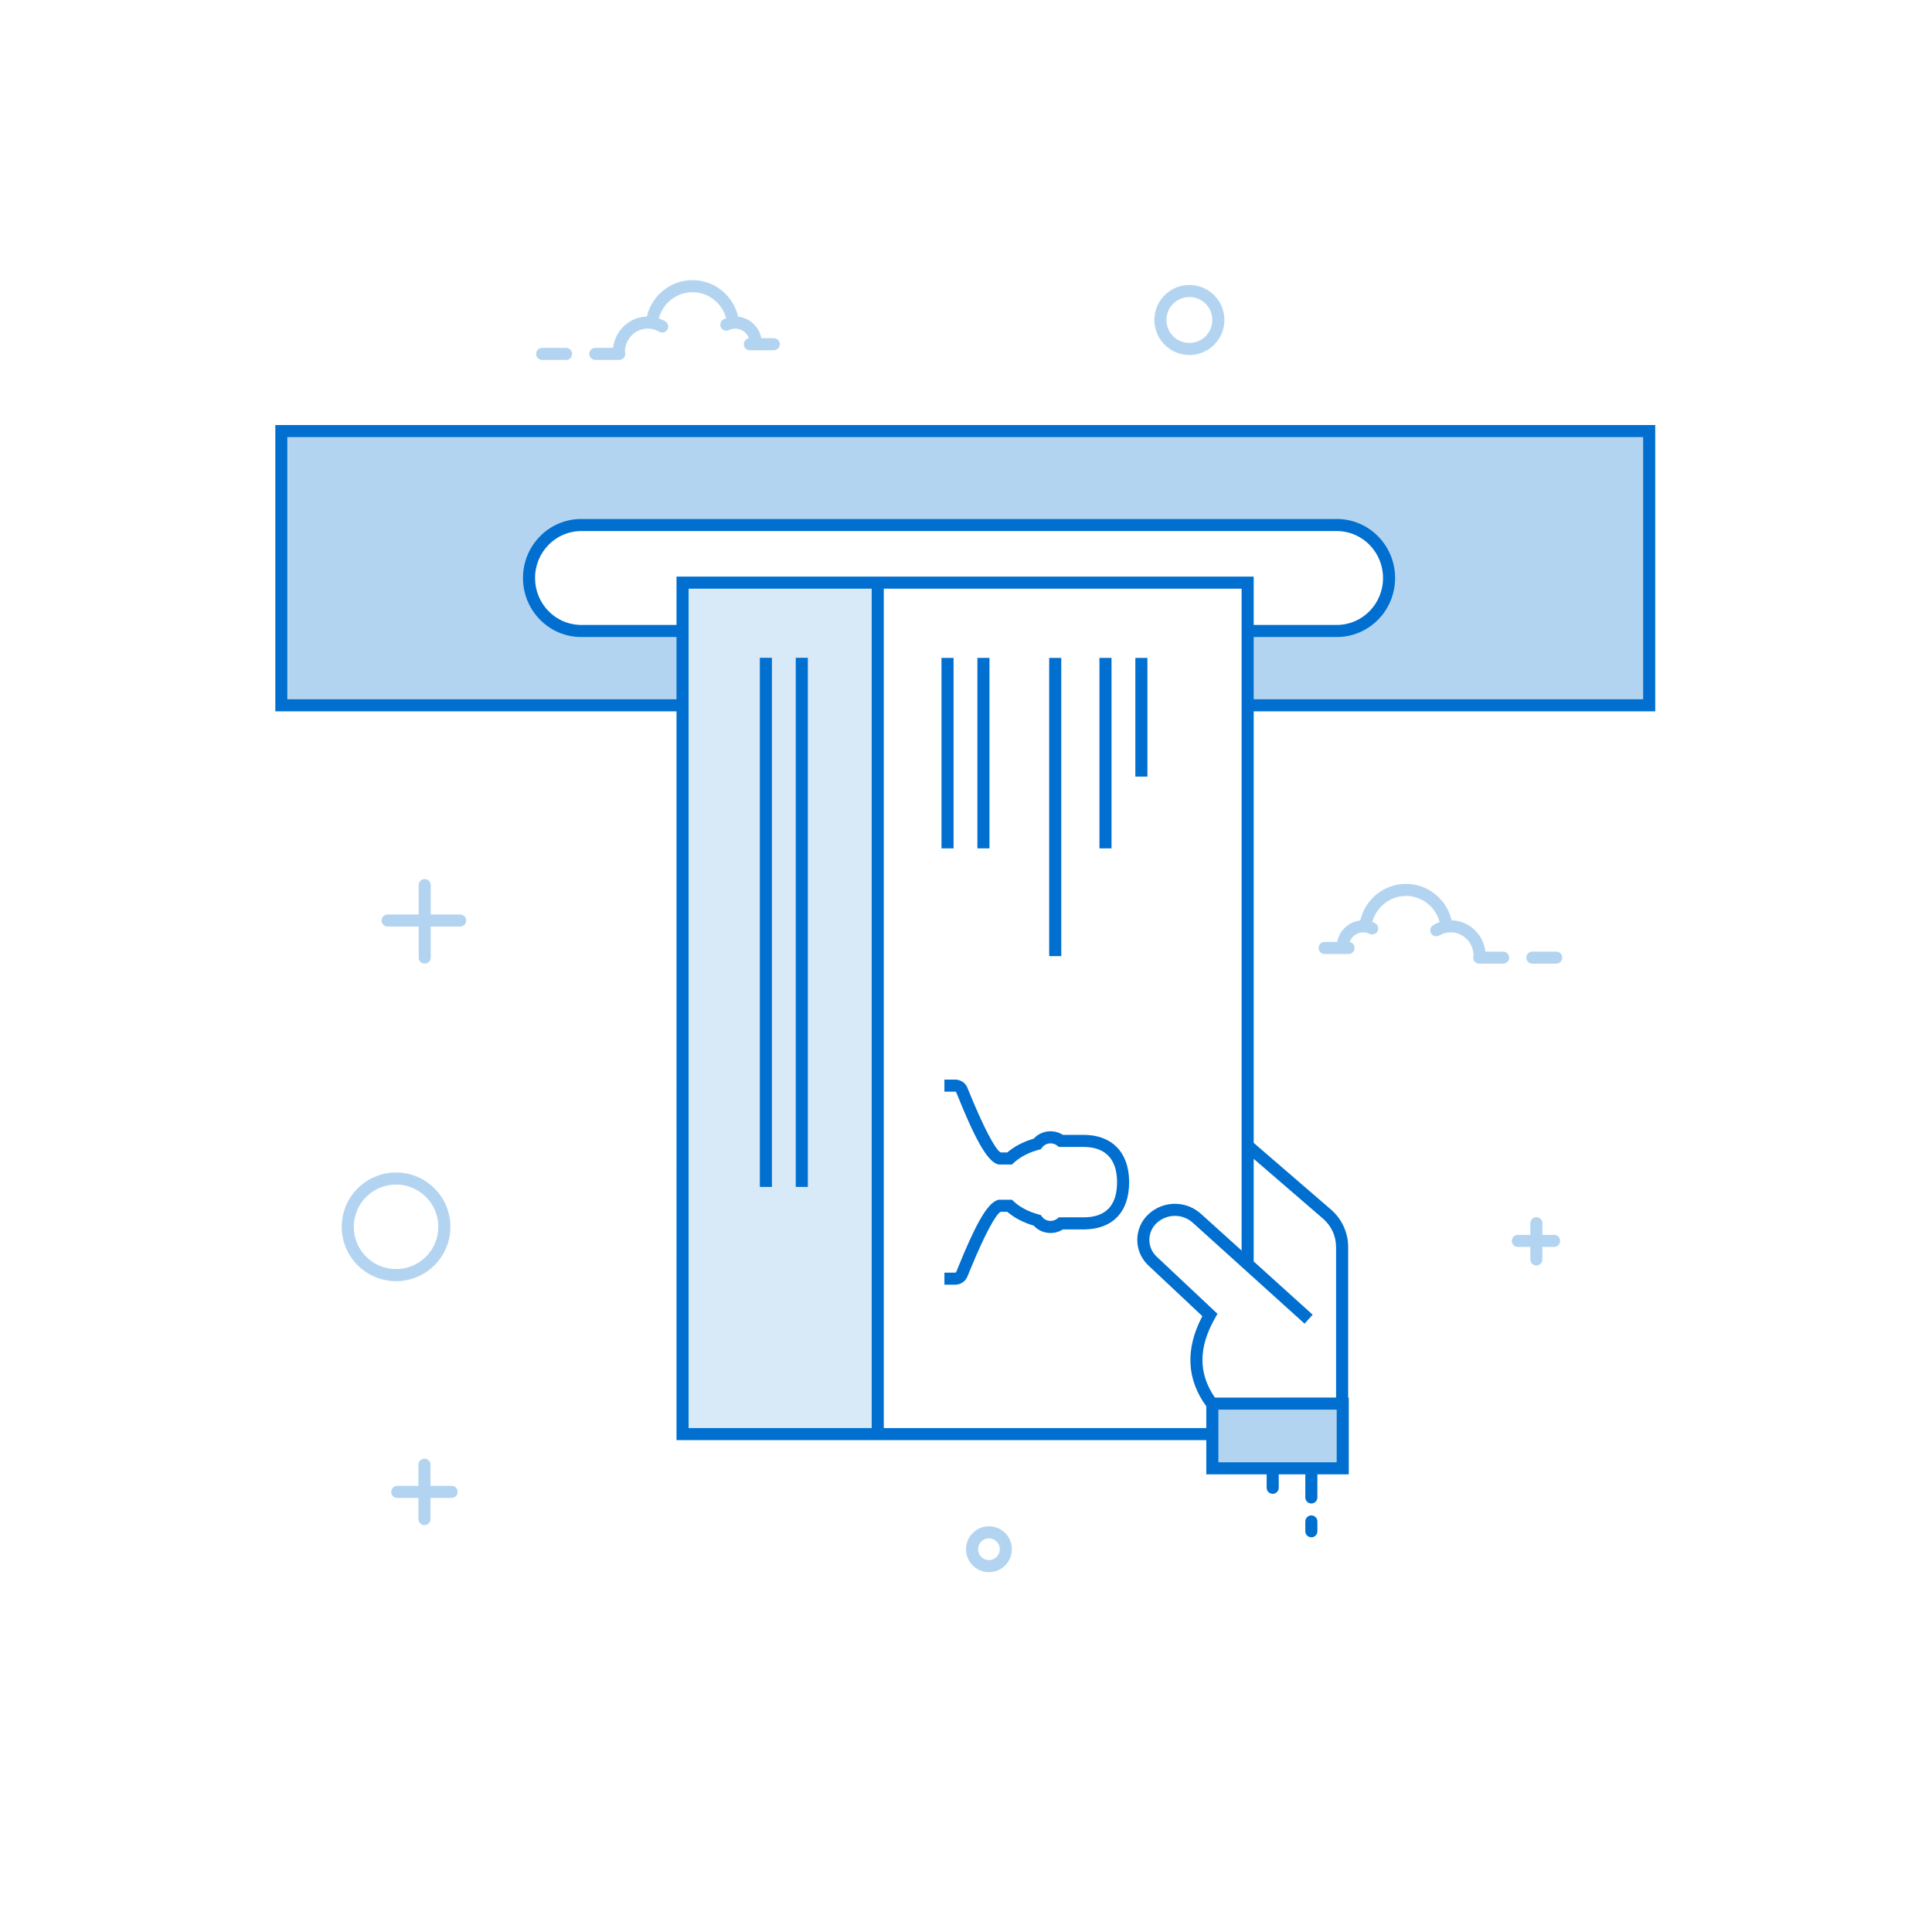 <svg width="400" height="400" viewBox="0 0 400 400" fill="none" xmlns="http://www.w3.org/2000/svg">
<rect width="400" height="400" fill="white"/>
<path opacity="0.5" d="M181.522 296.646V121.646H142.522V296.646H181.522Z" fill="#B3D4F1"/>
<path fill-rule="evenodd" clip-rule="evenodd" d="M250 289.6H277V303H250V289.6Z" fill="#B3D4F1"/>
<path d="M246.25 73.5C250.254 73.5 253.5 70.254 253.5 66.25C253.5 62.246 250.254 59 246.25 59C242.246 59 239 62.246 239 66.25C239 70.254 242.246 73.5 246.25 73.5ZM246.25 71C243.627 71 241.5 68.873 241.5 66.25C241.5 63.627 243.627 61.5 246.25 61.5C248.873 61.5 251 63.627 251 66.25C251 68.873 248.873 71 246.25 71ZM82 242.75C75.787 242.75 70.75 247.787 70.75 254C70.75 260.213 75.787 265.25 82 265.25C88.213 265.25 93.25 260.213 93.25 254C93.25 247.787 88.213 242.75 82 242.75ZM82 245.25C86.832 245.25 90.75 249.168 90.75 254C90.75 258.832 86.832 262.75 82 262.75C77.168 262.75 73.25 258.832 73.25 254C73.25 249.168 77.168 245.25 82 245.25Z" fill="#B3D4F1"/>
<path d="M204.75 325.5C207.373 325.5 209.5 323.373 209.5 320.75C209.5 318.127 207.373 316 204.75 316C202.127 316 200 318.127 200 320.75C200 323.373 202.127 325.5 204.75 325.5ZM204.75 323C203.507 323 202.5 321.993 202.5 320.75C202.5 319.507 203.507 318.5 204.75 318.5C205.993 318.5 207 319.507 207 320.75C207 321.993 205.993 323 204.75 323Z" fill="#B3D4F1"/>
<path d="M291.091 183C295.66 183 299.528 186.195 300.543 190.538C304.167 190.628 307.122 193.432 307.535 197.019L311.205 197.02C311.896 197.02 312.455 197.579 312.455 198.27C312.455 198.96 311.896 199.52 311.205 199.52H306.25C305.56 199.52 305 198.96 305 198.27C305 198.113 305.029 197.962 305.082 197.824C305.053 195.168 302.944 193.035 300.361 193.035C299.52 193.035 298.714 193.259 298.002 193.681C297.409 194.033 296.642 193.837 296.29 193.243C295.938 192.649 296.134 191.883 296.728 191.53C297.151 191.279 297.598 191.073 298.061 190.915C297.239 187.782 294.411 185.5 291.091 185.5C287.781 185.5 284.965 187.766 284.131 190.88C284.307 190.946 284.479 191.021 284.647 191.105C285.265 191.413 285.516 192.163 285.208 192.781C284.9 193.399 284.149 193.65 283.531 193.342C283.128 193.14 282.685 193.035 282.225 193.035C280.94 193.035 279.841 193.867 279.421 195.039C280.009 195.141 280.455 195.653 280.455 196.27C280.455 196.96 279.896 197.52 279.205 197.52H274.25C273.56 197.52 273 196.96 273 196.27C273 195.579 273.56 195.02 274.25 195.02L276.842 195.02C277.297 192.658 279.231 190.828 281.633 190.567C282.636 186.213 286.508 183 291.091 183ZM322.205 197.02C322.896 197.02 323.455 197.579 323.455 198.27C323.455 198.96 322.896 199.52 322.205 199.52H317.25C316.56 199.52 316 198.96 316 198.27C316 197.579 316.56 197.02 317.25 197.02H322.205ZM143.376 58C147.959 58 151.83 61.213 152.834 65.567C155.237 65.827 157.171 67.657 157.627 70.02L160.205 70.02C160.896 70.02 161.455 70.579 161.455 71.27C161.455 71.96 160.896 72.52 160.205 72.52H155.25C154.56 72.52 154 71.96 154 71.27C154 70.649 154.452 70.135 155.045 70.037C154.627 68.867 153.527 68.035 152.243 68.035C151.783 68.035 151.34 68.141 150.937 68.341C150.319 68.65 149.569 68.399 149.26 67.781C148.952 67.163 149.203 66.413 149.821 66.105C149.989 66.021 150.161 65.946 150.336 65.88C149.502 62.766 146.685 60.5 143.376 60.5C140.056 60.5 137.228 62.781 136.406 65.916C136.87 66.073 137.317 66.279 137.74 66.531C138.334 66.882 138.53 67.649 138.178 68.243C137.826 68.837 137.059 69.033 136.465 68.681C135.754 68.259 134.948 68.035 134.107 68.035C131.514 68.035 129.399 70.184 129.383 72.853C129.43 72.983 129.455 73.123 129.455 73.27C129.455 73.96 128.896 74.52 128.205 74.52H123.25C122.56 74.52 122 73.96 122 73.27C122 72.579 122.56 72.02 123.25 72.02L126.932 72.019C127.346 68.432 130.3 65.629 133.924 65.537C134.939 61.195 138.807 58 143.376 58ZM117.205 72.02C117.896 72.02 118.455 72.579 118.455 73.27C118.455 73.96 117.896 74.52 117.205 74.52H112.25C111.56 74.52 111 73.96 111 73.27C111 72.579 111.56 72.02 112.25 72.02H117.205Z" fill="#B3D4F1"/>
<path d="M87.929 182C88.62 182 89.179 182.56 89.179 183.25L89.179 189.333L95.263 189.333C95.91 189.333 96.442 189.825 96.506 190.456L96.513 190.583C96.513 191.274 95.953 191.833 95.263 191.833L89.179 191.833L89.179 198.263C89.179 198.91 88.687 199.442 88.057 199.506L87.929 199.513C87.239 199.513 86.679 198.953 86.679 198.263L86.679 191.833L80.25 191.833C79.603 191.833 79.07 191.341 79.007 190.711L79 190.583C79 189.893 79.56 189.333 80.25 189.333L86.679 189.333L86.679 183.25C86.679 182.603 87.171 182.07 87.802 182.006L87.929 182Z" fill="#B3D4F1"/>
<path d="M87.88 302C88.57 302 89.13 302.56 89.13 303.25L89.129 307.629L93.51 307.63C94.157 307.63 94.689 308.122 94.753 308.752L94.76 308.88C94.76 309.57 94.2 310.13 93.51 310.13L89.129 310.129L89.13 314.509C89.13 315.157 88.638 315.689 88.007 315.753L87.88 315.759C87.189 315.759 86.63 315.2 86.63 314.509L86.629 310.129L82.25 310.13C81.603 310.13 81.07 309.638 81.007 309.008L81 308.88C81 308.189 81.56 307.63 82.25 307.63L86.629 307.629L86.63 303.25C86.63 302.603 87.122 302.07 87.752 302.006L87.88 302Z" fill="#B3D4F1"/>
<path d="M318.09 252C318.78 252 319.34 252.56 319.34 253.25L319.339 255.666L321.756 255.667C322.404 255.667 322.936 256.159 323 256.789L323.006 256.917C323.006 257.607 322.447 258.167 321.756 258.167L319.339 258.166L319.34 260.756C319.34 261.404 318.848 261.936 318.217 262L318.09 262.006C317.399 262.006 316.84 261.447 316.84 260.756L316.839 258.166L314.25 258.167C313.603 258.167 313.07 257.675 313.006 257.044L313 256.917C313 256.226 313.56 255.667 314.25 255.667L316.839 255.666L316.84 253.25C316.84 252.603 317.332 252.07 317.962 252.006L318.09 252Z" fill="#B3D4F1"/>
<path fill-rule="evenodd" clip-rule="evenodd" d="M59.552 145.214V88H341.446V145.214H258.314V130.571L276.463 130.869C282.509 130.968 287.49 126.147 287.589 120.101C287.59 120.042 287.591 119.982 287.591 119.922C287.591 113.776 282.608 108.793 276.462 108.793H120.415C114.402 108.793 109.526 113.668 109.526 119.682C109.526 125.696 114.402 130.571 120.415 130.571H141.75V145.214H59.552Z" fill="#B3D4F1"/>
<path d="M271.5 313.75C272.147 313.75 272.68 314.242 272.744 314.872L272.75 315V317.03C272.75 317.721 272.19 318.28 271.5 318.28C270.853 318.28 270.32 317.788 270.256 317.158L270.25 317.03V315C270.25 314.31 270.81 313.75 271.5 313.75ZM342.696 88V147.274L259.563 147.274V236.62L275.567 250.428C277.743 252.306 279.028 255.007 279.117 257.87L279.122 258.189L279.121 289.349L279.25 289.35V305.25L272.749 305.249L272.75 310.03C272.75 310.721 272.19 311.28 271.5 311.28C270.853 311.28 270.32 310.788 270.256 310.158L270.25 310.03L270.249 305.249H264.749L264.75 308.03C264.75 308.721 264.19 309.28 263.5 309.28C262.853 309.28 262.32 308.788 262.256 308.158L262.25 308.03L262.249 305.249L249.75 305.25L249.749 298.168L140.064 298.168L140.063 147.274L57 147.274V88H342.696ZM276.75 291.849H252.25V302.749H276.75V291.849ZM180.478 121.878L142.564 121.879V295.669L180.478 295.668V121.878ZM182.978 121.878V295.668L249.749 295.668L249.749 291.16C245.699 285.593 245.387 279.389 248.803 272.743L248.932 272.495L237.678 261.917L237.48 261.717C234.709 258.829 234.804 254.241 237.693 251.47C240.667 248.617 245.302 248.485 248.43 251.122L248.641 251.306L257.063 258.911L257.064 121.879L182.978 121.878ZM259.563 239.922V261.169L271.772 272.195L270.096 274.051L246.966 253.161C244.811 251.215 241.519 251.264 239.423 253.274C237.531 255.089 237.469 258.095 239.284 259.987L239.37 260.074L252.069 272.013L251.579 272.869C248.096 278.955 248.083 284.377 251.53 289.35L276.621 289.349L276.622 258.189C276.622 256.033 275.724 253.98 274.153 252.517L273.934 252.321L259.563 239.922ZM197.741 223.515C198.863 223.515 199.881 224.18 200.296 225.21L200.789 226.425C203.562 233.186 205.946 237.803 207.097 238.563L207.166 238.603H208.55L208.752 238.431C210.168 237.27 211.959 236.355 213.98 235.758L214.024 235.745L214.172 235.588C215.641 234.107 217.999 233.781 219.857 234.839L220.061 234.961L224.363 234.962C230.054 234.962 233.652 238.403 233.774 244.431L233.777 244.75C233.777 250.969 230.333 254.416 224.663 254.533L224.363 254.536L220.063 254.535C218.168 255.74 215.691 255.446 214.17 253.909L214.022 253.751L213.979 253.739C211.958 253.142 210.168 252.227 208.752 251.067L208.549 250.894H207.166C206.059 251.505 203.706 256.004 200.952 262.678L200.297 264.288C199.907 265.261 198.975 265.909 197.927 265.978L197.741 265.984H195.531V263.484H197.741C197.858 263.484 197.949 263.424 197.976 263.357L198.361 262.403C201.791 253.959 204.248 249.289 206.446 248.488L206.568 248.448L206.744 248.395H209.521L209.882 248.734C211.072 249.855 212.73 250.761 214.672 251.337L215.064 251.448L215.49 251.563L215.749 251.919C216.417 252.834 217.771 253.06 218.759 252.401L218.897 252.301L219.237 252.036H224.363C228.847 252.036 231.277 249.679 231.277 244.75C231.277 240.014 228.883 237.563 224.631 237.465L224.363 237.462H219.235L218.896 237.196C217.947 236.455 216.581 236.606 215.85 237.454L215.75 237.58L215.49 237.935L215.065 238.049C213.086 238.581 211.379 239.451 210.126 240.543L209.882 240.764L209.521 241.104H206.745L206.569 241.051C204.26 240.359 201.679 235.357 197.977 226.143C197.955 226.088 197.892 226.039 197.808 226.021L197.741 226.015H195.531V223.515H197.741ZM167.252 136.192V245.742H164.752V136.192H167.252ZM159.819 136.192V245.742H157.319V136.192H159.819ZM219.724 136.209V197.948H217.224V136.209H219.724ZM230.129 136.209V175.651H227.629V136.209H230.129ZM204.859 136.209V175.651H202.359V136.209H204.859ZM197.427 136.209V175.651H194.927V136.209H197.427ZM237.562 136.209V160.786H235.062V136.209H237.562ZM340.196 90.5H59.5V144.774L140.063 144.774V131.886L120.337 131.887C113.672 131.887 108.276 126.413 108.276 119.669C108.276 113.028 113.51 107.618 120.035 107.455L120.337 107.451H276.78C283.445 107.451 288.841 112.926 288.841 119.669C288.841 126.311 283.607 131.721 277.082 131.883L276.78 131.887L259.563 131.886V144.774L340.196 144.774V90.5ZM276.78 109.951H120.337C115.061 109.951 110.776 114.298 110.776 119.669C110.776 124.948 114.914 129.237 120.065 129.383L120.337 129.387L140.063 129.386L140.064 119.378H259.564L259.563 129.386L276.78 129.387C282.056 129.387 286.341 125.04 286.341 119.669C286.341 114.391 282.203 110.102 277.052 109.955L276.78 109.951Z" fill="#006FCF"/>
</svg>
